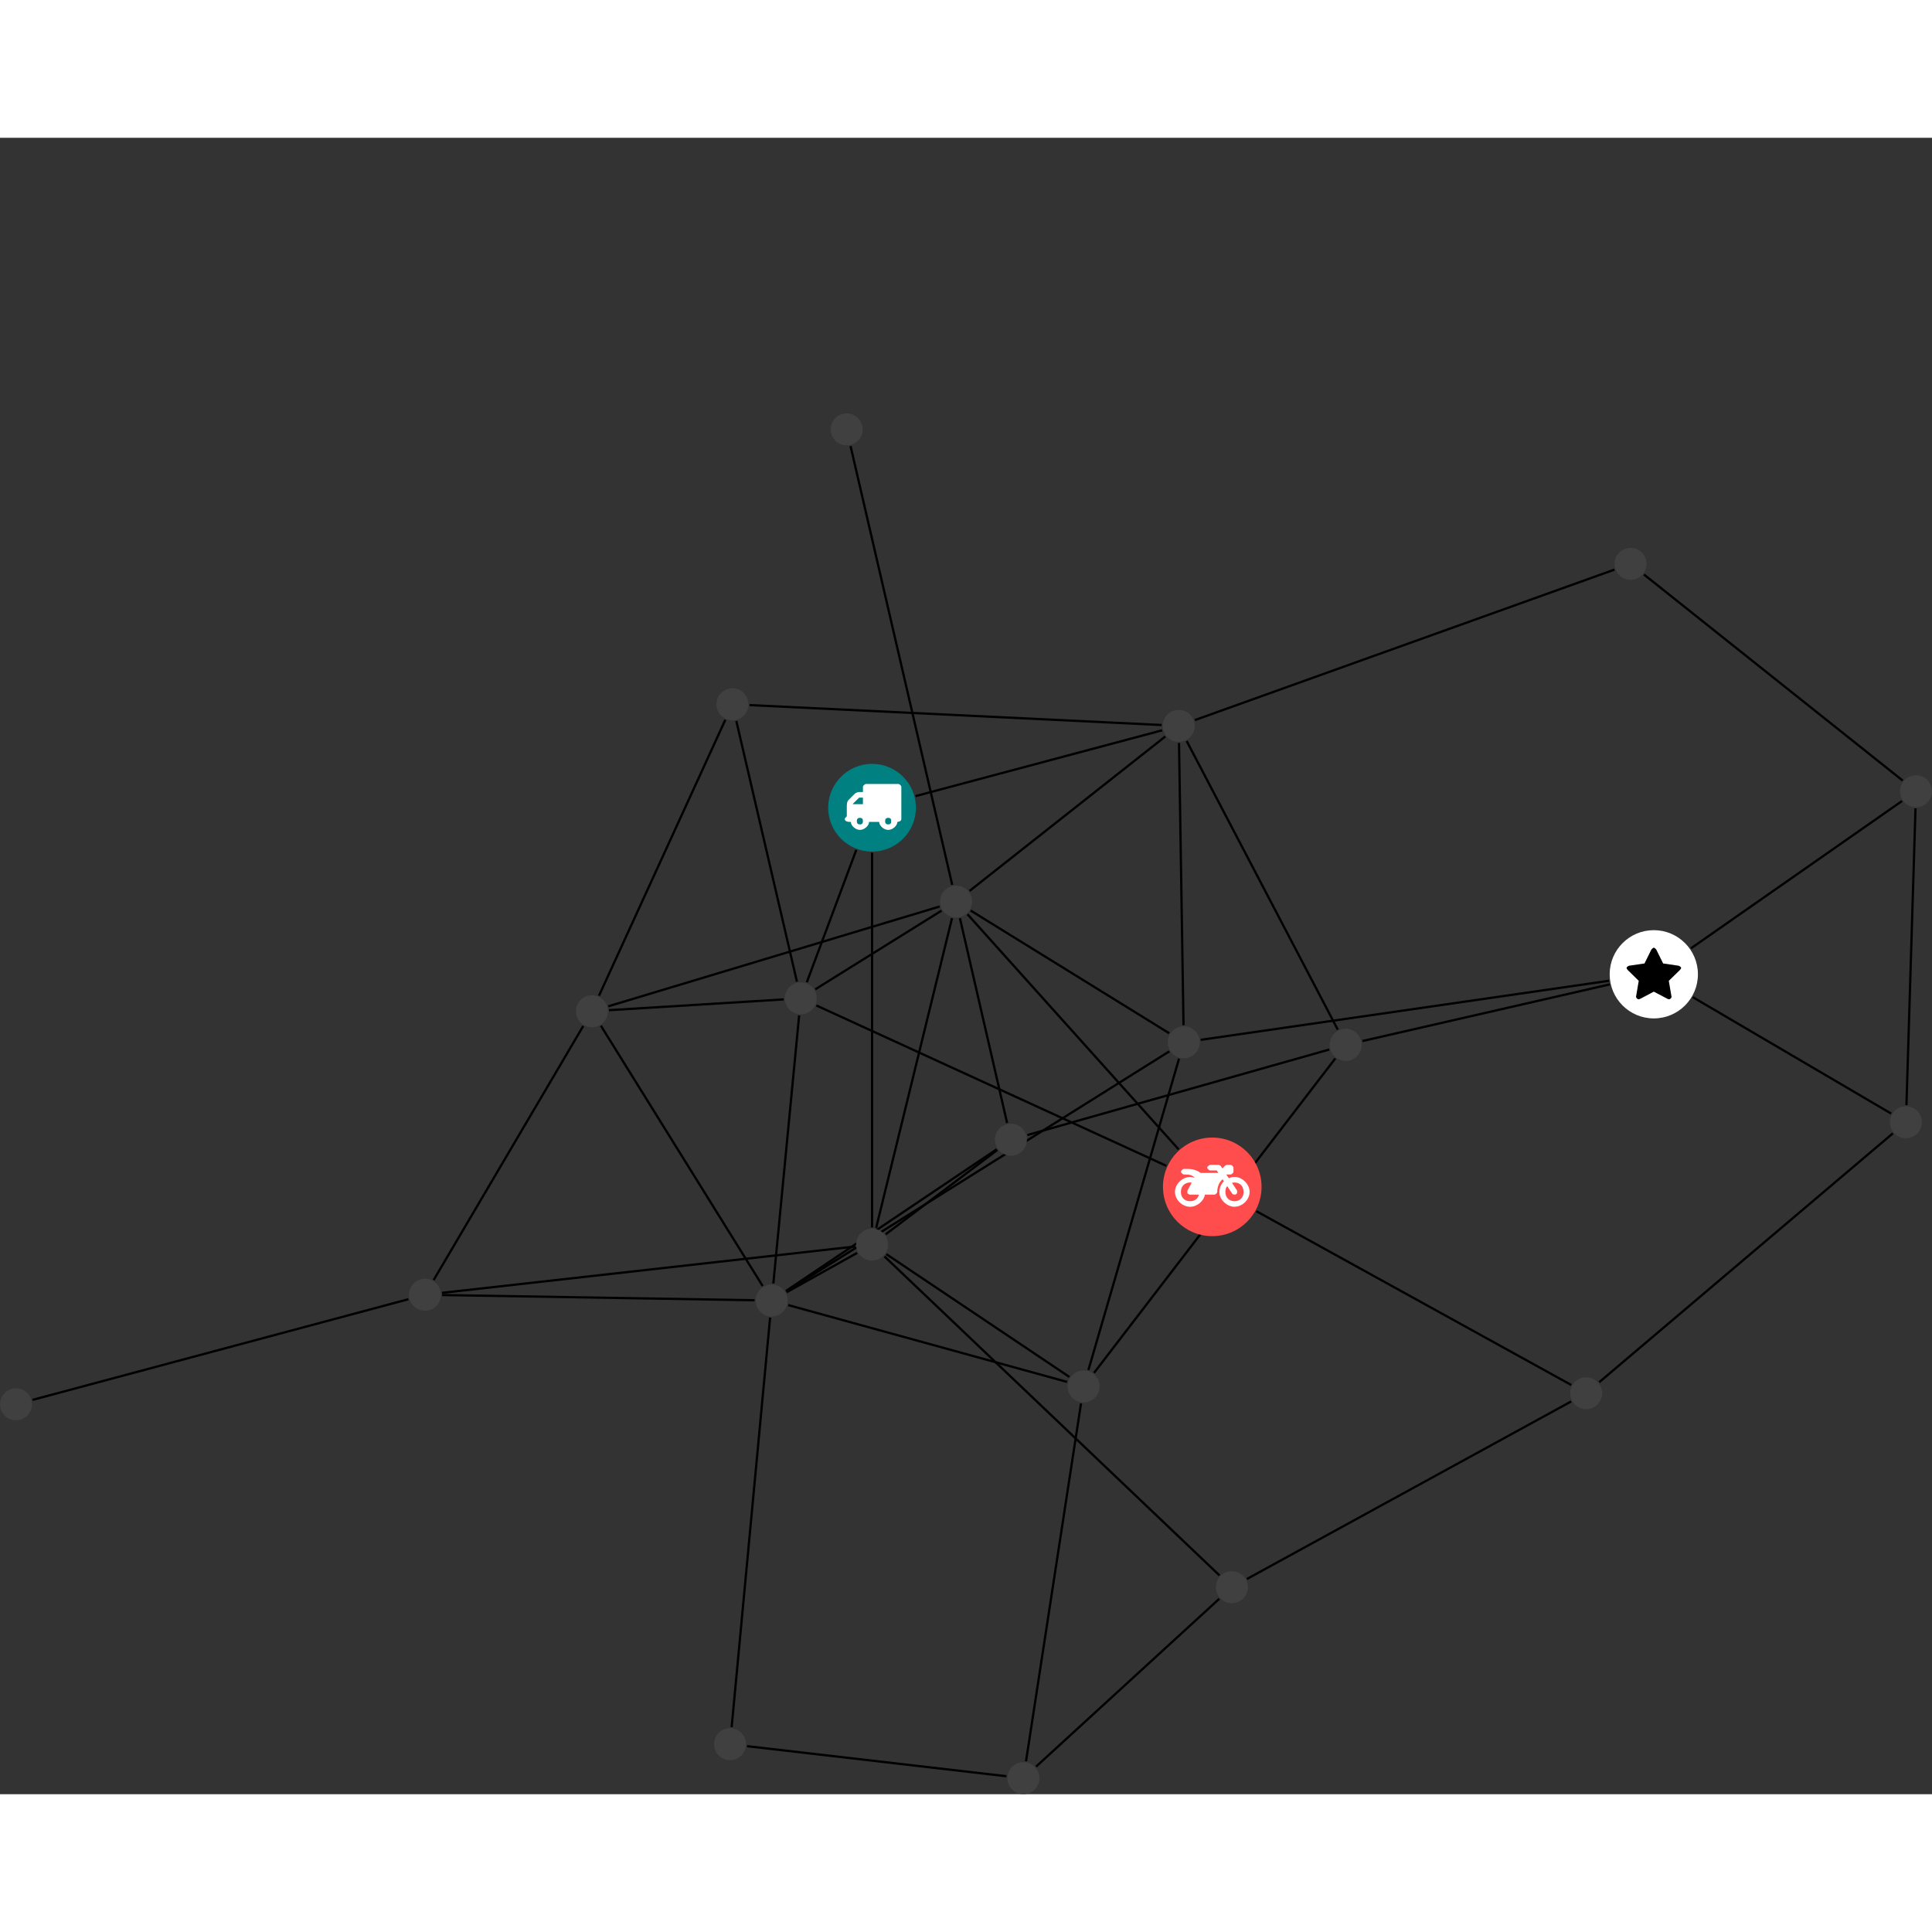 <?xml version="1.0" encoding="UTF-8"?>
<svg xmlns="http://www.w3.org/2000/svg" xmlns:xlink="http://www.w3.org/1999/xlink" width="340.443pt" height="340.443pt" viewBox="0.000 -48.563 340.443 291.880" version="1.1">
<rect x="0.000" y="-48.563" width="340.443" height="291.880" fill="#333333" stroke="none"/>
<defs>
<g>
<symbol overflow="visible" id="glyph0-0">
<path style="stroke:none;" d="M 1.422 -0.75 L 1.422 -7.922 L 3.562 -7.922 L 3.562 -0.891 L 1.422 -0.891 Z M 0.625 0 L 4.531 0 L 4.531 -8.812 L 0.438 -8.812 L 0.438 0 Z M 0.625 0 "/>
</symbol>
<symbol overflow="visible" id="glyph0-1">
<path style="stroke:none;" d="M 3.375 -0.844 C 3.375 -0.453 3.234 -0.266 2.844 -0.266 C 2.469 -0.266 2.297 -0.453 2.297 -0.844 C 2.297 -1.219 2.469 -1.422 2.844 -1.422 C 3.234 -1.422 3.375 -1.219 3.375 -0.844 Z M 1.594 -3.688 L 1.594 -3.859 C 1.594 -3.875 1.578 -3.875 1.594 -3.891 L 2.688 -4.969 C 2.703 -5 2.656 -4.984 2.688 -4.984 L 3.375 -4.984 L 3.375 -3.828 L 1.594 -3.828 Z M 8.359 -0.844 C 8.359 -0.453 8.219 -0.266 7.828 -0.266 C 7.453 -0.266 7.281 -0.453 7.281 -0.844 C 7.281 -1.219 7.453 -1.422 7.828 -1.422 C 8.219 -1.422 8.359 -1.219 8.359 -0.844 Z M 10.141 -6.891 C 10.141 -7.094 9.812 -7.391 9.609 -7.391 L 3.922 -7.391 C 3.719 -7.391 3.375 -7.094 3.375 -6.891 L 3.375 -5.969 L 2.672 -5.969 C 2.469 -5.969 2.078 -5.812 1.938 -5.672 L 0.844 -4.578 C 0.531 -4.266 0.531 -3.734 0.531 -3.328 L 0.531 -1.688 C 0.516 -1.688 0.172 -1.391 0.172 -1.203 C 0.172 -0.781 0.781 -0.703 1.062 -0.703 L 1.25 -0.703 C 1.25 -0.047 2.062 0.703 2.844 0.703 C 3.641 0.703 4.453 -0.047 4.453 -0.703 L 6.234 -0.703 C 6.234 -0.047 7.047 0.703 7.828 0.703 C 8.625 0.703 9.438 -0.047 9.438 -0.703 C 9.547 -0.703 10.141 -0.781 10.141 -1.203 Z M 10.141 -6.891 "/>
</symbol>
<symbol overflow="visible" id="glyph0-2">
<path style="stroke:none;" d="M 12.969 -2.906 C 12.844 -3.984 11.859 -5.016 10.781 -5.219 C 10.234 -5.328 9.703 -5.219 9.328 -5.031 L 8.875 -5.688 L 9.609 -5.688 C 9.812 -5.688 10.141 -5.984 10.141 -6.188 L 10.141 -6.891 C 10.141 -7.094 9.812 -7.391 9.609 -7.391 L 9.047 -7.391 C 8.969 -7.391 8.734 -7.312 8.656 -7.25 L 8.188 -6.766 L 7.891 -7.203 C 7.828 -7.281 7.594 -7.391 7.484 -7.391 L 6.078 -7.391 C 5.906 -7.391 5.547 -7.125 5.516 -6.953 C 5.484 -6.734 5.828 -6.406 6.047 -6.406 L 7.188 -6.406 L 7.484 -5.969 L 4.344 -5.969 C 4.141 -6.125 3.375 -6.672 2.141 -6.672 L 1.422 -6.672 C 1.219 -6.672 0.891 -6.375 0.891 -6.188 C 0.891 -5.984 1.219 -5.688 1.422 -5.688 L 1.781 -5.688 C 2.484 -5.688 2.906 -5.516 3.281 -5.188 L 3.25 -5.141 C 3.078 -5.188 2.797 -5.25 2.5 -5.25 C 1.109 -5.25 -0.172 -4 -0.172 -2.625 C -0.172 -1.25 1.109 0 2.5 0 C 3.75 0 4.953 -1.062 5.109 -2.141 L 6.766 -2.141 C 6.969 -2.141 7.281 -2.438 7.281 -2.625 C 7.281 -3.609 7.688 -4.391 8.219 -4.844 L 8.453 -4.5 C 7.969 -4.062 7.578 -3.203 7.672 -2.359 C 7.781 -1.172 8.969 -0.094 10.141 -0.016 C 11.703 0.094 13.156 -1.344 12.969 -2.906 Z M 2.5 -0.984 C 1.516 -0.984 0.875 -1.641 0.875 -2.625 C 0.875 -3.594 1.516 -4.281 2.5 -4.281 C 2.672 -4.281 2.844 -4.234 2.781 -4.25 L 2.047 -2.891 C 2 -2.781 2 -2.469 2.047 -2.359 C 2.125 -2.25 2.375 -2.141 2.5 -2.141 L 4.031 -2.141 C 3.891 -1.453 3.344 -0.984 2.5 -0.984 Z M 10.328 -0.984 C 9.344 -0.984 8.719 -1.641 8.719 -2.625 C 8.719 -3.109 8.859 -3.469 9.031 -3.641 L 9.906 -2.328 C 9.969 -2.219 10.203 -2.141 10.328 -2.141 C 10.391 -2.141 10.594 -2.188 10.641 -2.234 C 10.812 -2.344 10.844 -2.75 10.734 -2.922 L 9.875 -4.219 C 9.859 -4.219 10.094 -4.281 10.328 -4.281 C 11.297 -4.281 11.922 -3.594 11.922 -2.625 C 11.922 -1.641 11.297 -0.984 10.328 -0.984 Z M 10.328 -0.984 "/>
</symbol>
<symbol overflow="visible" id="glyph0-3">
<path style="stroke:none;" d="M 9.438 -5.078 C 9.438 -5.25 9.078 -5.453 8.938 -5.469 L 6.266 -5.859 L 5.078 -8.266 C 5.031 -8.375 4.75 -8.641 4.625 -8.641 C 4.5 -8.641 4.234 -8.375 4.172 -8.266 L 2.984 -5.859 L 0.312 -5.469 C 0.172 -5.453 -0.172 -5.25 -0.172 -5.078 C -0.172 -4.969 -0.062 -4.781 0.016 -4.719 L 1.969 -2.797 L 1.5 -0.062 C 1.5 -0.016 1.5 0.016 1.5 0.047 C 1.5 0.203 1.75 0.453 1.906 0.453 C 1.984 0.453 2.188 0.406 2.25 0.359 L 4.625 -0.891 L 7 0.359 C 7.062 0.406 7.266 0.453 7.344 0.453 C 7.5 0.453 7.75 0.203 7.75 0.047 C 7.75 0.016 7.75 -0.016 7.734 -0.062 L 7.266 -2.797 L 9.234 -4.719 C 9.297 -4.781 9.438 -4.969 9.438 -5.078 Z M 9.438 -5.078 "/>
</symbol>
</g>
<clipPath id="clip1">
  <path d="M 292 62 L 340.441 62 L 340.441 100 L 292 100 Z M 292 62 "/>
</clipPath>
<clipPath id="clip2">
  <path d="M 126 229 L 183 229 L 183 243.316 L 126 243.316 Z M 126 229 "/>
</clipPath>
<clipPath id="clip3">
  <path d="M 175 168 L 197 168 L 197 243.316 L 175 243.316 Z M 175 168 "/>
</clipPath>
<clipPath id="clip4">
  <path d="M 176 203 L 221 203 L 221 243.316 L 176 243.316 Z M 176 203 "/>
</clipPath>
<clipPath id="clip5">
  <path d="M 330 63 L 340.441 63 L 340.441 128 L 330 128 Z M 330 63 "/>
</clipPath>
<clipPath id="clip6">
  <path d="M 284 22 L 340.441 22 L 340.441 71 L 284 71 Z M 284 22 "/>
</clipPath>
<clipPath id="clip7">
  <path d="M 177 237 L 184 237 L 184 243.316 L 177 243.316 Z M 177 237 "/>
</clipPath>
<clipPath id="clip8">
  <path d="M 334 63 L 340.441 63 L 340.441 70 L 334 70 Z M 334 63 "/>
</clipPath>
</defs>
<g id="surface1">
<path style="fill:none;stroke-width:0.399;stroke-linecap:butt;stroke-linejoin:miter;stroke:rgb(0%,0%,0%);stroke-opacity:1;stroke-miterlimit:10;" d="M -0 -7.926 L -0 -73.961 " transform="matrix(1,0,0,-1,153.668,69.488)"/>
<path style="fill:none;stroke-width:0.399;stroke-linecap:butt;stroke-linejoin:miter;stroke:rgb(0%,0%,0%);stroke-opacity:1;stroke-miterlimit:10;" d="M 7.66 2.047 L 51.129 13.648 " transform="matrix(1,0,0,-1,153.668,69.488)"/>
<path style="fill:none;stroke-width:0.399;stroke-linecap:butt;stroke-linejoin:miter;stroke:rgb(0%,0%,0%);stroke-opacity:1;stroke-miterlimit:10;" d="M -2.777 -7.426 L -11.5 -30.758 " transform="matrix(1,0,0,-1,153.668,69.488)"/>
<path style="fill:none;stroke-width:0.399;stroke-linecap:butt;stroke-linejoin:miter;stroke:rgb(0%,0%,0%);stroke-opacity:1;stroke-miterlimit:10;" d="M -48.113 -33.117 L -25.859 15.488 " transform="matrix(1,0,0,-1,153.668,69.488)"/>
<path style="fill:none;stroke-width:0.399;stroke-linecap:butt;stroke-linejoin:miter;stroke:rgb(0%,0%,0%);stroke-opacity:1;stroke-miterlimit:10;" d="M -46.48 -34.992 L 11.914 -17.403 " transform="matrix(1,0,0,-1,153.668,69.488)"/>
<path style="fill:none;stroke-width:0.399;stroke-linecap:butt;stroke-linejoin:miter;stroke:rgb(0%,0%,0%);stroke-opacity:1;stroke-miterlimit:10;" d="M -50.898 -38.465 L -77.25 -83.219 " transform="matrix(1,0,0,-1,153.668,69.488)"/>
<path style="fill:none;stroke-width:0.399;stroke-linecap:butt;stroke-linejoin:miter;stroke:rgb(0%,0%,0%);stroke-opacity:1;stroke-miterlimit:10;" d="M -47.777 -38.426 L -19.277 -84.278 " transform="matrix(1,0,0,-1,153.668,69.488)"/>
<path style="fill:none;stroke-width:0.399;stroke-linecap:butt;stroke-linejoin:miter;stroke:rgb(0%,0%,0%);stroke-opacity:1;stroke-miterlimit:10;" d="M -46.355 -35.676 L -15.57 -33.774 " transform="matrix(1,0,0,-1,153.668,69.488)"/>
<path style="fill:none;stroke-width:0.399;stroke-linecap:butt;stroke-linejoin:miter;stroke:rgb(0%,0%,0%);stroke-opacity:1;stroke-miterlimit:10;" d="M -21.59 18.086 L 51.031 14.574 " transform="matrix(1,0,0,-1,153.668,69.488)"/>
<path style="fill:none;stroke-width:0.399;stroke-linecap:butt;stroke-linejoin:miter;stroke:rgb(0%,0%,0%);stroke-opacity:1;stroke-miterlimit:10;" d="M -23.918 15.293 L -13.238 -30.649 " transform="matrix(1,0,0,-1,153.668,69.488)"/>
<path style="fill:none;stroke-width:0.399;stroke-linecap:butt;stroke-linejoin:miter;stroke:rgb(0%,0%,0%);stroke-opacity:1;stroke-miterlimit:10;" d="M 54.012 -60.196 L 16.82 -18.778 " transform="matrix(1,0,0,-1,153.668,69.488)"/>
<path style="fill:none;stroke-width:0.399;stroke-linecap:butt;stroke-linejoin:miter;stroke:rgb(0%,0%,0%);stroke-opacity:1;stroke-miterlimit:10;" d="M 67.73 -71.102 L 123.199 -101.715 " transform="matrix(1,0,0,-1,153.668,69.488)"/>
<path style="fill:none;stroke-width:0.399;stroke-linecap:butt;stroke-linejoin:miter;stroke:rgb(0%,0%,0%);stroke-opacity:1;stroke-miterlimit:10;" d="M 51.867 -63.106 L -9.813 -34.844 " transform="matrix(1,0,0,-1,153.668,69.488)"/>
<path style="fill:none;stroke-width:0.399;stroke-linecap:butt;stroke-linejoin:miter;stroke:rgb(0%,0%,0%);stroke-opacity:1;stroke-miterlimit:10;" d="M 14.125 -13.594 L -3.789 63.73 " transform="matrix(1,0,0,-1,153.668,69.488)"/>
<path style="fill:none;stroke-width:0.399;stroke-linecap:butt;stroke-linejoin:miter;stroke:rgb(0%,0%,0%);stroke-opacity:1;stroke-miterlimit:10;" d="M 14.086 -19.465 L 0.719 -74.047 " transform="matrix(1,0,0,-1,153.668,69.488)"/>
<path style="fill:none;stroke-width:0.399;stroke-linecap:butt;stroke-linejoin:miter;stroke:rgb(0%,0%,0%);stroke-opacity:1;stroke-miterlimit:10;" d="M 17.176 -14.664 L 51.676 12.558 " transform="matrix(1,0,0,-1,153.668,69.488)"/>
<path style="fill:none;stroke-width:0.399;stroke-linecap:butt;stroke-linejoin:miter;stroke:rgb(0%,0%,0%);stroke-opacity:1;stroke-miterlimit:10;" d="M 15.484 -19.473 L 23.797 -55.555 " transform="matrix(1,0,0,-1,153.668,69.488)"/>
<path style="fill:none;stroke-width:0.399;stroke-linecap:butt;stroke-linejoin:miter;stroke:rgb(0%,0%,0%);stroke-opacity:1;stroke-miterlimit:10;" d="M 17.371 -18.117 L 52.363 -39.742 " transform="matrix(1,0,0,-1,153.668,69.488)"/>
<path style="fill:none;stroke-width:0.399;stroke-linecap:butt;stroke-linejoin:miter;stroke:rgb(0%,0%,0%);stroke-opacity:1;stroke-miterlimit:10;" d="M 12.246 -18.129 L -9.996 -31.989 " transform="matrix(1,0,0,-1,153.668,69.488)"/>
<path style="fill:none;stroke-width:0.399;stroke-linecap:butt;stroke-linejoin:miter;stroke:rgb(0%,0%,0%);stroke-opacity:1;stroke-miterlimit:10;" d="M 86.414 -41.11 L 129.98 -31.129 " transform="matrix(1,0,0,-1,153.668,69.488)"/>
<path style="fill:none;stroke-width:0.399;stroke-linecap:butt;stroke-linejoin:miter;stroke:rgb(0%,0%,0%);stroke-opacity:1;stroke-miterlimit:10;" d="M 81.633 -44.176 L 39.117 -99.586 " transform="matrix(1,0,0,-1,153.668,69.488)"/>
<path style="fill:none;stroke-width:0.399;stroke-linecap:butt;stroke-linejoin:miter;stroke:rgb(0%,0%,0%);stroke-opacity:1;stroke-miterlimit:10;" d="M 82.07 -39.11 L 55.441 11.754 " transform="matrix(1,0,0,-1,153.668,69.488)"/>
<path style="fill:none;stroke-width:0.399;stroke-linecap:butt;stroke-linejoin:miter;stroke:rgb(0%,0%,0%);stroke-opacity:1;stroke-miterlimit:10;" d="M 80.566 -42.606 L 27.379 -57.672 " transform="matrix(1,0,0,-1,153.668,69.488)"/>
<path style="fill:none;stroke-width:0.399;stroke-linecap:butt;stroke-linejoin:miter;stroke:rgb(0%,0%,0%);stroke-opacity:1;stroke-miterlimit:10;" d="M -147.938 -104.344 L -81.699 -86.602 " transform="matrix(1,0,0,-1,153.668,69.488)"/>
<path style="fill:none;stroke-width:0.399;stroke-linecap:butt;stroke-linejoin:miter;stroke:rgb(0%,0%,0%);stroke-opacity:1;stroke-miterlimit:10;" d="M 144.633 -33.387 L 179.578 -53.895 " transform="matrix(1,0,0,-1,153.668,69.488)"/>
<g clip-path="url(#clip1)" clip-rule="nonzero">
<path style="fill:none;stroke-width:0.399;stroke-linecap:butt;stroke-linejoin:miter;stroke:rgb(0%,0%,0%);stroke-opacity:1;stroke-miterlimit:10;" d="M 144.293 -24.785 L 181.484 1.179 " transform="matrix(1,0,0,-1,153.668,69.488)"/>
</g>
<path style="fill:none;stroke-width:0.399;stroke-linecap:butt;stroke-linejoin:miter;stroke:rgb(0%,0%,0%);stroke-opacity:1;stroke-miterlimit:10;" d="M 129.859 -30.492 L 57.918 -40.899 " transform="matrix(1,0,0,-1,153.668,69.488)"/>
<path style="fill:none;stroke-width:0.399;stroke-linecap:butt;stroke-linejoin:miter;stroke:rgb(0%,0%,0%);stroke-opacity:1;stroke-miterlimit:10;" d="M -75.766 -85.871 L -20.699 -86.789 " transform="matrix(1,0,0,-1,153.668,69.488)"/>
<path style="fill:none;stroke-width:0.399;stroke-linecap:butt;stroke-linejoin:miter;stroke:rgb(0%,0%,0%);stroke-opacity:1;stroke-miterlimit:10;" d="M -75.785 -85.485 L -3 -77.317 " transform="matrix(1,0,0,-1,153.668,69.488)"/>
<g clip-path="url(#clip2)" clip-rule="nonzero">
<path style="fill:none;stroke-width:0.399;stroke-linecap:butt;stroke-linejoin:miter;stroke:rgb(0%,0%,0%);stroke-opacity:1;stroke-miterlimit:10;" d="M -22.027 -165.364 L 23.676 -170.664 " transform="matrix(1,0,0,-1,153.668,69.488)"/>
</g>
<path style="fill:none;stroke-width:0.399;stroke-linecap:butt;stroke-linejoin:miter;stroke:rgb(0%,0%,0%);stroke-opacity:1;stroke-miterlimit:10;" d="M -24.742 -162.012 L -17.965 -89.844 " transform="matrix(1,0,0,-1,153.668,69.488)"/>
<g clip-path="url(#clip3)" clip-rule="nonzero">
<path style="fill:none;stroke-width:0.399;stroke-linecap:butt;stroke-linejoin:miter;stroke:rgb(0%,0%,0%);stroke-opacity:1;stroke-miterlimit:10;" d="M 27.129 -168.028 L 36.824 -104.965 " transform="matrix(1,0,0,-1,153.668,69.488)"/>
</g>
<g clip-path="url(#clip4)" clip-rule="nonzero">
<path style="fill:none;stroke-width:0.399;stroke-linecap:butt;stroke-linejoin:miter;stroke:rgb(0%,0%,0%);stroke-opacity:1;stroke-miterlimit:10;" d="M 28.895 -168.973 L 61.18 -139.395 " transform="matrix(1,0,0,-1,153.668,69.488)"/>
</g>
<g clip-path="url(#clip5)" clip-rule="nonzero">
<path style="fill:none;stroke-width:0.399;stroke-linecap:butt;stroke-linejoin:miter;stroke:rgb(0%,0%,0%);stroke-opacity:1;stroke-miterlimit:10;" d="M 182.273 -52.407 L 183.867 -0.11 " transform="matrix(1,0,0,-1,153.668,69.488)"/>
</g>
<path style="fill:none;stroke-width:0.399;stroke-linecap:butt;stroke-linejoin:miter;stroke:rgb(0%,0%,0%);stroke-opacity:1;stroke-miterlimit:10;" d="M 179.879 -57.375 L 128.141 -101.223 " transform="matrix(1,0,0,-1,153.668,69.488)"/>
<path style="fill:none;stroke-width:0.399;stroke-linecap:butt;stroke-linejoin:miter;stroke:rgb(0%,0%,0%);stroke-opacity:1;stroke-miterlimit:10;" d="M 130.816 41.957 L 56.883 15.445 " transform="matrix(1,0,0,-1,153.668,69.488)"/>
<g clip-path="url(#clip6)" clip-rule="nonzero">
<path style="fill:none;stroke-width:0.399;stroke-linecap:butt;stroke-linejoin:miter;stroke:rgb(0%,0%,0%);stroke-opacity:1;stroke-miterlimit:10;" d="M 136.019 41.097 L 181.602 4.789 " transform="matrix(1,0,0,-1,153.668,69.488)"/>
</g>
<path style="fill:none;stroke-width:0.399;stroke-linecap:butt;stroke-linejoin:miter;stroke:rgb(0%,0%,0%);stroke-opacity:1;stroke-miterlimit:10;" d="M -15.047 -85.371 L -2.637 -78.45 " transform="matrix(1,0,0,-1,153.668,69.488)"/>
<path style="fill:none;stroke-width:0.399;stroke-linecap:butt;stroke-linejoin:miter;stroke:rgb(0%,0%,0%);stroke-opacity:1;stroke-miterlimit:10;" d="M -14.773 -87.641 L 34.371 -101.18 " transform="matrix(1,0,0,-1,153.668,69.488)"/>
<path style="fill:none;stroke-width:0.399;stroke-linecap:butt;stroke-linejoin:miter;stroke:rgb(0%,0%,0%);stroke-opacity:1;stroke-miterlimit:10;" d="M -15.18 -85.157 L 21.969 -60.18 " transform="matrix(1,0,0,-1,153.668,69.488)"/>
<path style="fill:none;stroke-width:0.399;stroke-linecap:butt;stroke-linejoin:miter;stroke:rgb(0%,0%,0%);stroke-opacity:1;stroke-miterlimit:10;" d="M -15.125 -85.239 L 52.375 -42.934 " transform="matrix(1,0,0,-1,153.668,69.488)"/>
<path style="fill:none;stroke-width:0.399;stroke-linecap:butt;stroke-linejoin:miter;stroke:rgb(0%,0%,0%);stroke-opacity:1;stroke-miterlimit:10;" d="M -17.395 -83.836 L -12.848 -36.59 " transform="matrix(1,0,0,-1,153.668,69.488)"/>
<path style="fill:none;stroke-width:0.399;stroke-linecap:butt;stroke-linejoin:miter;stroke:rgb(0%,0%,0%);stroke-opacity:1;stroke-miterlimit:10;" d="M 2.508 -78.66 L 34.773 -100.301 " transform="matrix(1,0,0,-1,153.668,69.488)"/>
<path style="fill:none;stroke-width:0.399;stroke-linecap:butt;stroke-linejoin:miter;stroke:rgb(0%,0%,0%);stroke-opacity:1;stroke-miterlimit:10;" d="M 2.406 -75.16 L 22.066 -60.313 " transform="matrix(1,0,0,-1,153.668,69.488)"/>
<path style="fill:none;stroke-width:0.399;stroke-linecap:butt;stroke-linejoin:miter;stroke:rgb(0%,0%,0%);stroke-opacity:1;stroke-miterlimit:10;" d="M 2.184 -79.063 L 61.219 -135.274 " transform="matrix(1,0,0,-1,153.668,69.488)"/>
<path style="fill:none;stroke-width:0.399;stroke-linecap:butt;stroke-linejoin:miter;stroke:rgb(0%,0%,0%);stroke-opacity:1;stroke-miterlimit:10;" d="M 38.125 -99.082 L 54.09 -44.227 " transform="matrix(1,0,0,-1,153.668,69.488)"/>
<path style="fill:none;stroke-width:0.399;stroke-linecap:butt;stroke-linejoin:miter;stroke:rgb(0%,0%,0%);stroke-opacity:1;stroke-miterlimit:10;" d="M 54.09 11.41 L 54.883 -38.313 " transform="matrix(1,0,0,-1,153.668,69.488)"/>
<path style="fill:none;stroke-width:0.399;stroke-linecap:butt;stroke-linejoin:miter;stroke:rgb(0%,0%,0%);stroke-opacity:1;stroke-miterlimit:10;" d="M 66.051 -135.907 L 123.191 -104.621 " transform="matrix(1,0,0,-1,153.668,69.488)"/>
<path style=" stroke:none;fill-rule:nonzero;fill:rgb(0%,50%,50%);fill-opacity:1;" d="M 161.398 69.488 C 161.398 65.219 157.938 61.758 153.668 61.758 C 149.398 61.758 145.938 65.219 145.938 69.488 C 145.938 73.758 149.398 77.215 153.668 77.215 C 157.938 77.215 161.398 73.758 161.398 69.488 Z M 161.398 69.488 "/>
<g style="fill:rgb(100%,100%,100%);fill-opacity:1;">
  <use xlink:href="#glyph0-1" x="148.686" y="72.691"/>
</g>
<path style=" stroke:none;fill-rule:nonzero;fill:rgb(25%,25%,25%);fill-opacity:1;" d="M 107.117 105.352 C 107.117 103.793 105.855 102.531 104.301 102.531 C 102.742 102.531 101.48 103.793 101.48 105.352 C 101.48 106.906 102.742 108.168 104.301 108.168 C 105.855 108.168 107.117 106.906 107.117 105.352 Z M 107.117 105.352 "/>
<path style=" stroke:none;fill-rule:nonzero;fill:rgb(25%,25%,25%);fill-opacity:1;" d="M 131.883 51.258 C 131.883 49.699 130.621 48.438 129.066 48.438 C 127.508 48.438 126.246 49.699 126.246 51.258 C 126.246 52.812 127.508 54.074 129.066 54.074 C 130.621 54.074 131.883 52.812 131.883 51.258 Z M 131.883 51.258 "/>
<path style=" stroke:none;fill-rule:nonzero;fill:rgb(100%,29.999%,29.999%);fill-opacity:1;" d="M 222.301 136.297 C 222.301 131.496 218.414 127.609 213.613 127.609 C 208.816 127.609 204.93 131.496 204.93 136.297 C 204.93 141.094 208.816 144.98 213.613 144.98 C 218.414 144.98 222.301 141.094 222.301 136.297 Z M 222.301 136.297 "/>
<g style="fill:rgb(100%,100%,100%);fill-opacity:1;">
  <use xlink:href="#glyph0-2" x="207.214" y="139.807"/>
</g>
<path style=" stroke:none;fill-rule:nonzero;fill:rgb(25%,25%,25%);fill-opacity:1;" d="M 171.293 86.02 C 171.293 84.465 170.031 83.203 168.473 83.203 C 166.918 83.203 165.656 84.465 165.656 86.02 C 165.656 87.578 166.918 88.84 168.473 88.84 C 170.031 88.84 171.293 87.578 171.293 86.02 Z M 171.293 86.02 "/>
<path style=" stroke:none;fill-rule:nonzero;fill:rgb(25%,25%,25%);fill-opacity:1;" d="M 239.957 111.27 C 239.957 109.711 238.695 108.449 237.137 108.449 C 235.582 108.449 234.32 109.711 234.32 111.27 C 234.32 112.824 235.582 114.086 237.137 114.086 C 238.695 114.086 239.957 112.824 239.957 111.27 Z M 239.957 111.27 "/>
<path style=" stroke:none;fill-rule:nonzero;fill:rgb(25%,25%,25%);fill-opacity:1;" d="M 5.637 174.613 C 5.637 173.055 4.375 171.797 2.816 171.797 C 1.262 171.797 0 173.055 0 174.613 C 0 176.168 1.262 177.43 2.816 177.43 C 4.375 177.43 5.637 176.168 5.637 174.613 Z M 5.637 174.613 "/>
<path style=" stroke:none;fill-rule:nonzero;fill:rgb(100%,100%,100%);fill-opacity:1;" d="M 299.195 98.84 C 299.195 94.543 295.715 91.062 291.422 91.062 C 287.125 91.062 283.645 94.543 283.645 98.84 C 283.645 103.133 287.125 106.613 291.422 106.613 C 295.715 106.613 299.195 103.133 299.195 98.84 Z M 299.195 98.84 "/>
<g style="fill:rgb(0%,0%,0%);fill-opacity:1;">
  <use xlink:href="#glyph0-3" x="286.798" y="102.788"/>
</g>
<path style=" stroke:none;fill-rule:nonzero;fill:rgb(25%,25%,25%);fill-opacity:1;" d="M 77.703 155.309 C 77.703 153.75 76.441 152.488 74.887 152.488 C 73.328 152.488 72.066 153.75 72.066 155.309 C 72.066 156.863 73.328 158.125 74.887 158.125 C 76.441 158.125 77.703 156.863 77.703 155.309 Z M 77.703 155.309 "/>
<path style=" stroke:none;fill-rule:nonzero;fill:rgb(25%,25%,25%);fill-opacity:1;" d="M 131.461 234.504 C 131.461 232.945 130.199 231.684 128.641 231.684 C 127.086 231.684 125.824 232.945 125.824 234.504 C 125.824 236.059 127.086 237.32 128.641 237.32 C 130.199 237.32 131.461 236.059 131.461 234.504 Z M 131.461 234.504 "/>
<g clip-path="url(#clip7)" clip-rule="nonzero">
<path style=" stroke:none;fill-rule:nonzero;fill:rgb(25%,25%,25%);fill-opacity:1;" d="M 183.156 240.496 C 183.156 238.941 181.895 237.68 180.34 237.68 C 178.781 237.68 177.52 238.941 177.52 240.496 C 177.52 242.055 178.781 243.316 180.34 243.316 C 181.895 243.316 183.156 242.055 183.156 240.496 Z M 183.156 240.496 "/>
</g>
<path style=" stroke:none;fill-rule:nonzero;fill:rgb(25%,25%,25%);fill-opacity:1;" d="M 338.664 124.91 C 338.664 123.355 337.402 122.094 335.848 122.094 C 334.289 122.094 333.027 123.355 333.027 124.91 C 333.027 126.465 334.289 127.727 335.848 127.727 C 337.402 127.727 338.664 126.465 338.664 124.91 Z M 338.664 124.91 "/>
<path style=" stroke:none;fill-rule:nonzero;fill:rgb(25%,25%,25%);fill-opacity:1;" d="M 152.016 2.816 C 152.016 1.262 150.754 0 149.199 0 C 147.641 0 146.379 1.262 146.379 2.816 C 146.379 4.375 147.641 5.637 149.199 5.637 C 150.754 5.637 152.016 4.375 152.016 2.816 Z M 152.016 2.816 "/>
<path style=" stroke:none;fill-rule:nonzero;fill:rgb(25%,25%,25%);fill-opacity:1;" d="M 290.145 26.512 C 290.145 24.957 288.883 23.695 287.324 23.695 C 285.77 23.695 284.508 24.957 284.508 26.512 C 284.508 28.07 285.77 29.328 287.324 29.328 C 288.883 29.328 290.145 28.07 290.145 26.512 Z M 290.145 26.512 "/>
<path style=" stroke:none;fill-rule:nonzero;fill:rgb(25%,25%,25%);fill-opacity:1;" d="M 138.801 156.328 C 138.801 154.77 137.539 153.508 135.984 153.508 C 134.426 153.508 133.164 154.77 133.164 156.328 C 133.164 157.883 134.426 159.145 135.984 159.145 C 137.539 159.145 138.801 157.883 138.801 156.328 Z M 138.801 156.328 "/>
<path style=" stroke:none;fill-rule:nonzero;fill:rgb(25%,25%,25%);fill-opacity:1;" d="M 156.484 146.469 C 156.484 144.91 155.223 143.648 153.668 143.648 C 152.113 143.648 150.852 144.91 150.852 146.469 C 150.852 148.023 152.113 149.285 153.668 149.285 C 155.223 149.285 156.484 148.023 156.484 146.469 Z M 156.484 146.469 "/>
<path style=" stroke:none;fill-rule:nonzero;fill:rgb(25%,25%,25%);fill-opacity:1;" d="M 193.766 171.469 C 193.766 169.91 192.504 168.648 190.949 168.648 C 189.391 168.648 188.129 169.91 188.129 171.469 C 188.129 173.023 189.391 174.285 190.949 174.285 C 192.504 174.285 193.766 173.023 193.766 171.469 Z M 193.766 171.469 "/>
<path style=" stroke:none;fill-rule:nonzero;fill:rgb(25%,25%,25%);fill-opacity:1;" d="M 210.527 55.059 C 210.527 53.504 209.266 52.242 207.711 52.242 C 206.152 52.242 204.891 53.504 204.891 55.059 C 204.891 56.617 206.152 57.879 207.711 57.879 C 209.266 57.879 210.527 56.617 210.527 55.059 Z M 210.527 55.059 "/>
<path style=" stroke:none;fill-rule:nonzero;fill:rgb(25%,25%,25%);fill-opacity:1;" d="M 180.961 127.984 C 180.961 126.426 179.699 125.164 178.141 125.164 C 176.586 125.164 175.324 126.426 175.324 127.984 C 175.324 129.539 176.586 130.801 178.141 130.801 C 179.699 130.801 180.961 129.539 180.961 127.984 Z M 180.961 127.984 "/>
<g clip-path="url(#clip8)" clip-rule="nonzero">
<path style=" stroke:none;fill-rule:nonzero;fill:rgb(25%,25%,25%);fill-opacity:1;" d="M 340.441 66.578 C 340.441 65.023 339.18 63.762 337.625 63.762 C 336.07 63.762 334.809 65.023 334.809 66.578 C 334.809 68.137 336.07 69.398 337.625 69.398 C 339.18 69.398 340.441 68.137 340.441 66.578 Z M 340.441 66.578 "/>
</g>
<path style=" stroke:none;fill-rule:nonzero;fill:rgb(25%,25%,25%);fill-opacity:1;" d="M 219.891 206.84 C 219.891 205.285 218.629 204.023 217.07 204.023 C 215.516 204.023 214.254 205.285 214.254 206.84 C 214.254 208.398 215.516 209.66 217.07 209.66 C 218.629 209.66 219.891 208.398 219.891 206.84 Z M 219.891 206.84 "/>
<path style=" stroke:none;fill-rule:nonzero;fill:rgb(25%,25%,25%);fill-opacity:1;" d="M 211.418 110.816 C 211.418 109.262 210.156 108 208.598 108 C 207.043 108 205.781 109.262 205.781 110.816 C 205.781 112.375 207.043 113.637 208.598 113.637 C 210.156 113.637 211.418 112.375 211.418 110.816 Z M 211.418 110.816 "/>
<path style=" stroke:none;fill-rule:nonzero;fill:rgb(25%,25%,25%);fill-opacity:1;" d="M 282.324 172.66 C 282.324 171.105 281.062 169.844 279.508 169.844 C 277.949 169.844 276.688 171.105 276.688 172.66 C 276.688 174.215 277.949 175.477 279.508 175.477 C 281.062 175.477 282.324 174.215 282.324 172.66 Z M 282.324 172.66 "/>
<path style=" stroke:none;fill-rule:nonzero;fill:rgb(25%,25%,25%);fill-opacity:1;" d="M 143.93 103.074 C 143.93 101.52 142.668 100.258 141.109 100.258 C 139.555 100.258 138.293 101.52 138.293 103.074 C 138.293 104.629 139.555 105.891 141.109 105.891 C 142.668 105.891 143.93 104.629 143.93 103.074 Z M 143.93 103.074 "/>
</g>
</svg>
